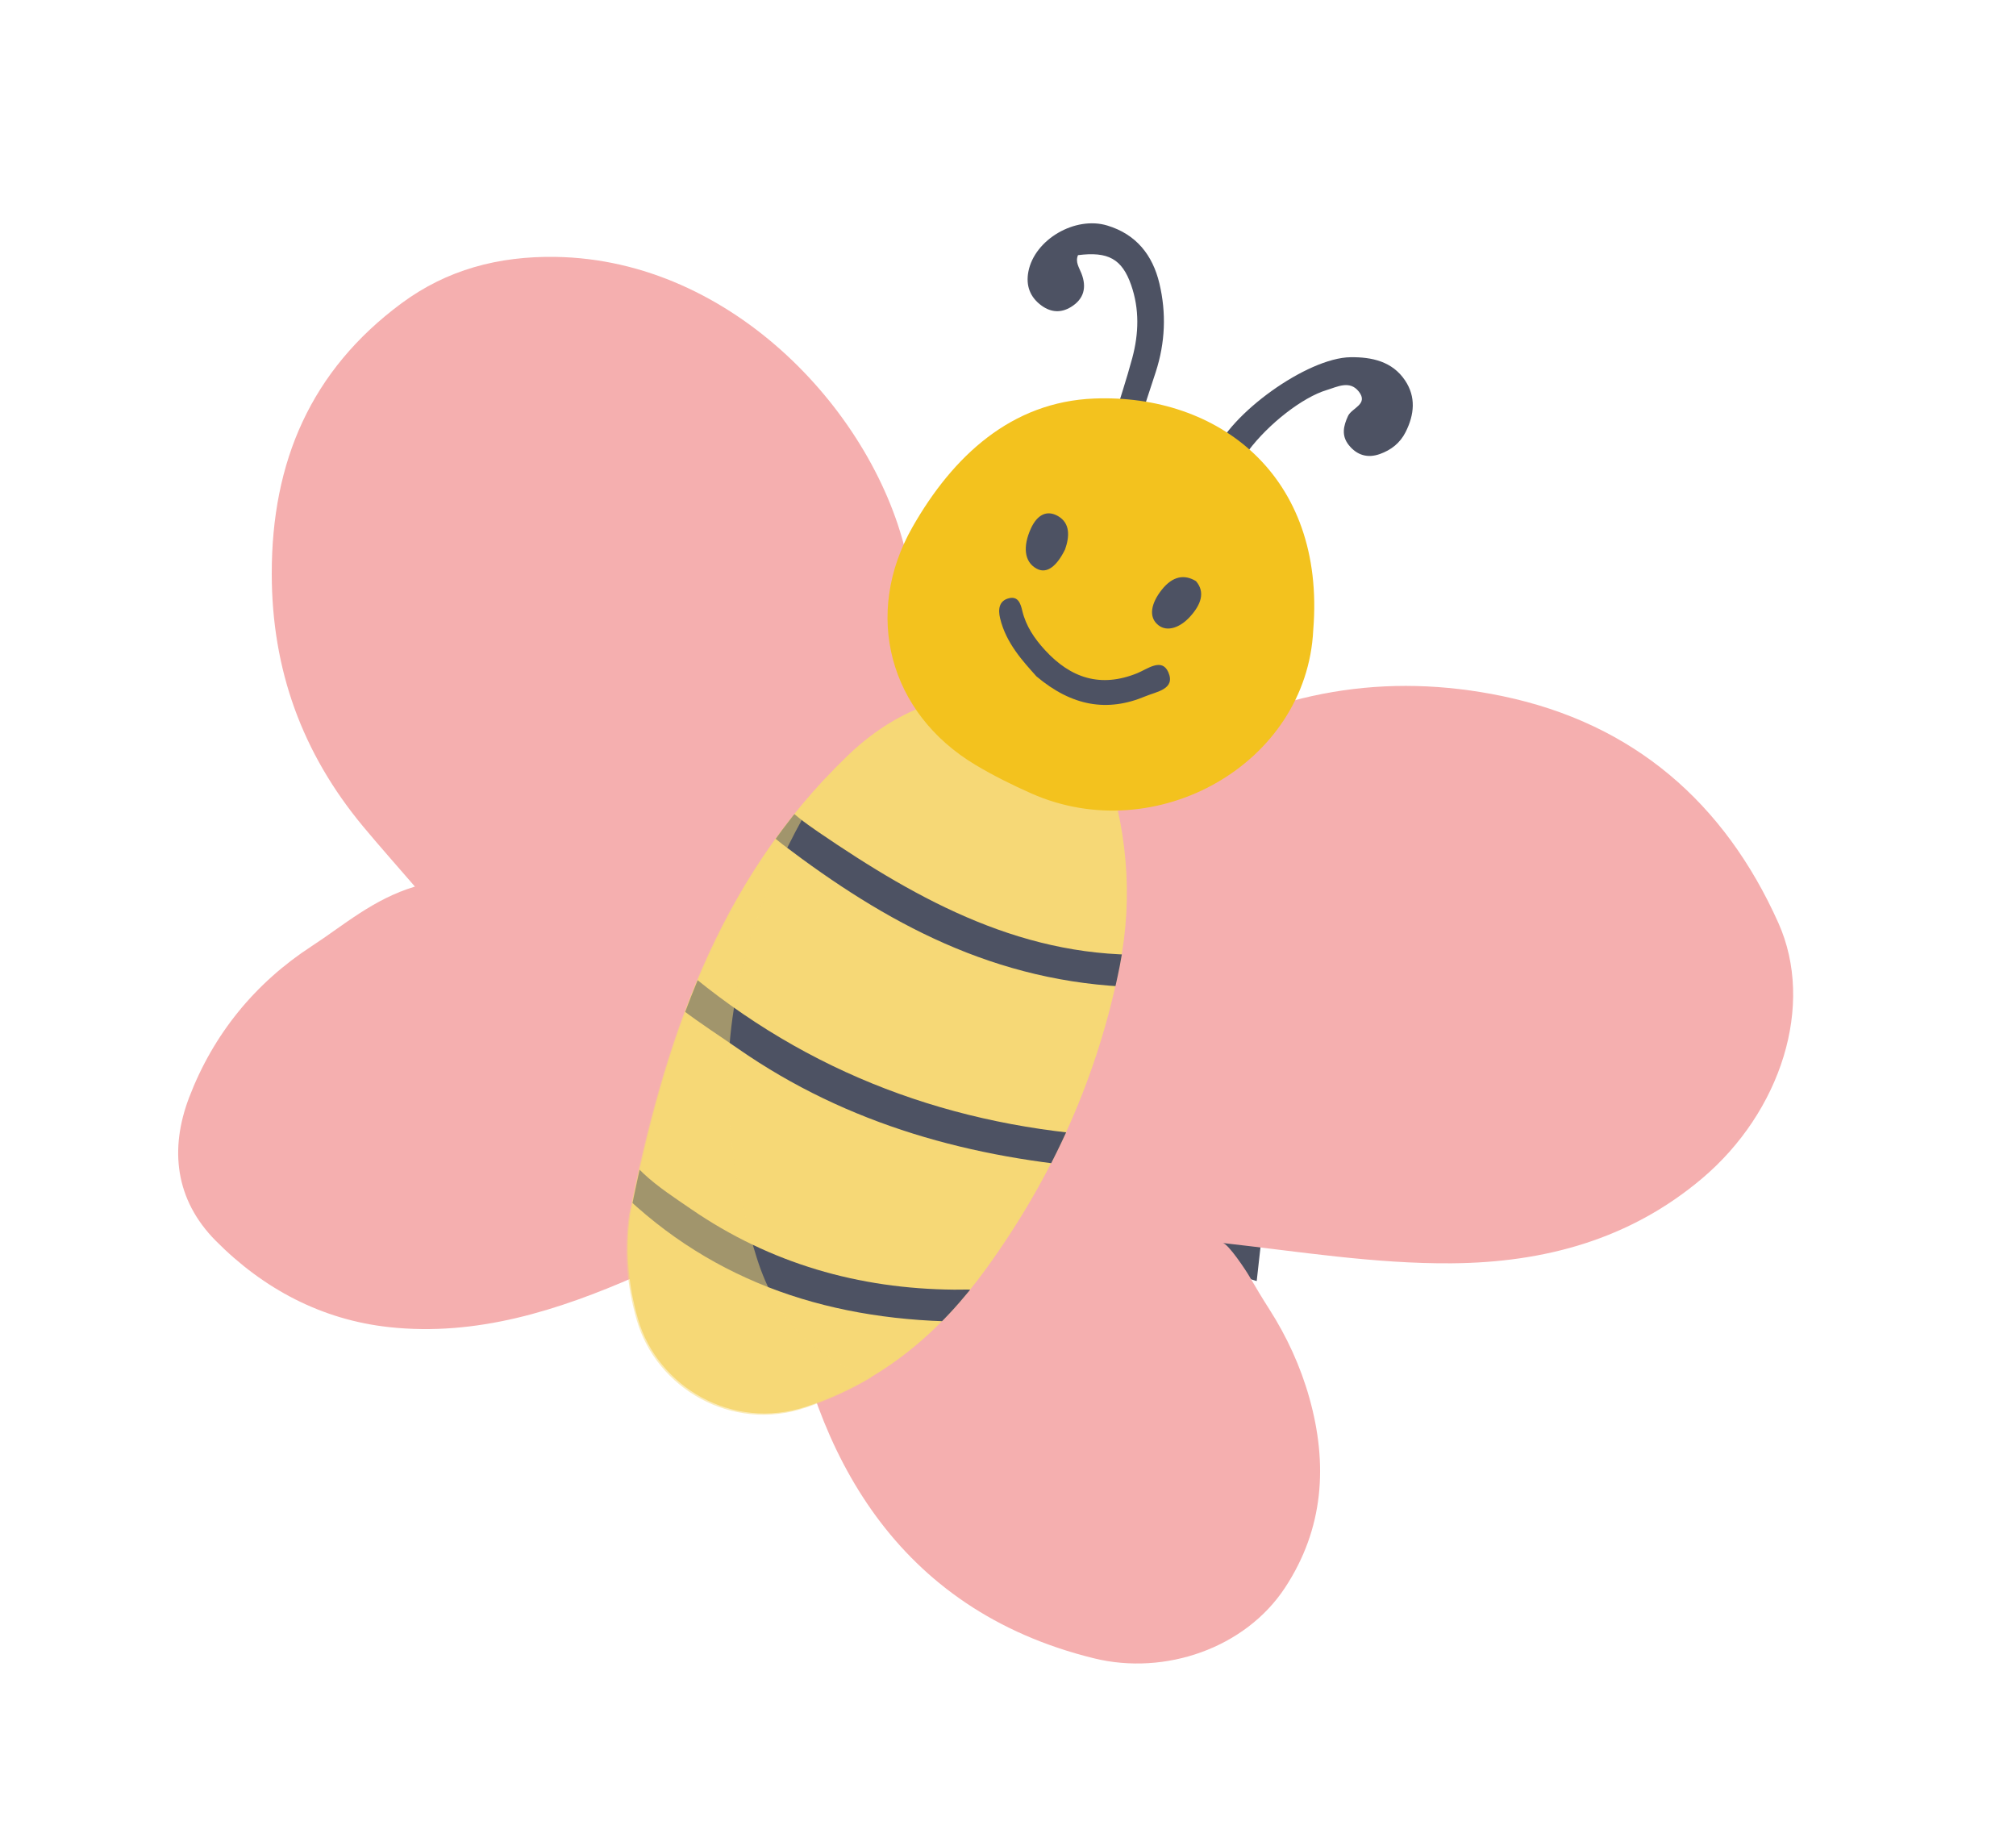 <?xml version="1.0" encoding="UTF-8" standalone="no"?>
<!-- Created with Inkscape (http://www.inkscape.org/) -->

<svg
   version="1.1"
   id="svg1"
   width="543.042"
   height="496.223"
   viewBox="0 0 543.042 496.223"
   xmlns="http://www.w3.org/2000/svg"
   xmlns:svg="http://www.w3.org/2000/svg">
  <defs
     id="defs1">
    <clipPath
       clipPathUnits="userSpaceOnUse"
       id="clipPath918">
      <path
         d="M 0,2000 H 2864.258 V 0 H 0 Z"
         transform="translate(-1047.184,-1184.036)"
         id="path918" />
    </clipPath>
    <clipPath
       clipPathUnits="userSpaceOnUse"
       id="clipPath920">
      <path
         d="M 0,2000 H 2864.258 V 0 H 0 Z"
         transform="translate(-1081.557,-1144.474)"
         id="path920" />
    </clipPath>
    <clipPath
       clipPathUnits="userSpaceOnUse"
       id="clipPath922">
      <path
         d="M 0,2000 H 2864.258 V 0 H 0 Z"
         transform="translate(-987.194,-991.687)"
         id="path922" />
    </clipPath>
    <clipPath
       clipPathUnits="userSpaceOnUse"
       id="clipPath923">
      <path
         d="m 901.429,1161.47 h 98.502 v -129.23 h -98.502 z"
         transform="translate(-940.911,-1161.122)"
         id="path923" />
    </clipPath>
    <clipPath
       clipPathUnits="userSpaceOnUse"
       id="clipPath925">
      <path
         d="M 0,2000 H 2864.258 V 0 H 0 Z"
         transform="matrix(1.333,0,0,-1.333,0,2666.667)"
         id="path925" />
    </clipPath>
    <clipPath
       clipPathUnits="userSpaceOnUse"
       id="clipPath926">
      <path
         d="m 1040.02,1073.71 h 120.52 v -76.714 h -120.52 z"
         transform="translate(-1062.719,-1002.831)"
         id="path926" />
    </clipPath>
    <clipPath
       clipPathUnits="userSpaceOnUse"
       id="clipPath928">
      <path
         d="M 0,2000 H 2864.258 V 0 H 0 Z"
         transform="matrix(1.333,0,0,-1.333,0,2666.667)"
         id="path928" />
    </clipPath>
    <clipPath
       clipPathUnits="userSpaceOnUse"
       id="clipPath929">
      <path
         d="m 907.256,1027.46 h 69.352 v -33.709 h -69.352 z"
         transform="translate(-946.627,-1025.502)"
         id="path929" />
    </clipPath>
    <clipPath
       clipPathUnits="userSpaceOnUse"
       id="clipPath931">
      <path
         d="M 0,2000 H 2864.258 V 0 H 0 Z"
         transform="matrix(1.333,0,0,-1.333,0,2666.667)"
         id="path931" />
    </clipPath>
    <clipPath
       clipPathUnits="userSpaceOnUse"
       id="clipPath932">
      <path
         d="m 1007.84,989.257 h 50.01 v -52.218 h -50.01 z"
         transform="translate(-1028.188,-988.775)"
         id="path932" />
    </clipPath>
    <clipPath
       clipPathUnits="userSpaceOnUse"
       id="clipPath934">
      <path
         d="M 0,2000 H 2864.258 V 0 H 0 Z"
         transform="matrix(1.333,0,0,-1.333,0,2666.667)"
         id="path934" />
    </clipPath>
    <clipPath
       clipPathUnits="userSpaceOnUse"
       id="clipPath935">
      <path
         d="m 920.437,1140.94 h 41.71 v -43.7 h -41.71 z"
         transform="translate(-942.711,-1140.646)"
         id="path935" />
    </clipPath>
    <clipPath
       clipPathUnits="userSpaceOnUse"
       id="clipPath937">
      <path
         d="M 0,2000 H 2864.258 V 0 H 0 Z"
         transform="matrix(1.333,0,0,-1.333,0,2666.667)"
         id="path937" />
    </clipPath>
    <clipPath
       clipPathUnits="userSpaceOnUse"
       id="clipPath938">
      <path
         d="m 1090.62,1055.04 h 41.96 v -39.94 h -41.96 z"
         transform="translate(-1107.645,-1015.281)"
         id="path938" />
    </clipPath>
    <clipPath
       clipPathUnits="userSpaceOnUse"
       id="clipPath940">
      <path
         d="M 0,2000 H 2864.258 V 0 H 0 Z"
         transform="matrix(1.333,0,0,-1.333,0,2666.667)"
         id="path940" />
    </clipPath>
    <clipPath
       clipPathUnits="userSpaceOnUse"
       id="clipPath942">
      <path
         d="M 0,2000 H 2864.258 V 0 H 0 Z"
         transform="translate(-956.722,-990.381)"
         id="path942" />
    </clipPath>
    <clipPath
       clipPathUnits="userSpaceOnUse"
       id="clipPath944">
      <path
         d="m 1000.68,1082.975 c -26.37,-25.395 -37.051,-58.07 -43.958,-92.594 v 0 c -1.03,-7.247 -0.45,-14.313 1.573,-21.281 v 0 c 3.977,-13.696 19.1,-22.652 33.997,-17.68 v 0 c 15.534,5.185 27.024,14.982 36.429,27.976 v 0 c 13.359,18.457 22.484,38.751 26.901,61.065 v 0 c 2.829,14.301 1.482,28.415 -3.48,42.15 v 0 c -3.018,8.355 -9.752,12.599 -17.86,13.053 v 0 c -0.925,0.052 -1.841,0.078 -2.751,0.078 v 0 c -11.649,0 -22.015,-4.258 -30.851,-12.767"
         transform="translate(-1057.506,-1006.006)"
         id="path944" />
    </clipPath>
    <clipPath
       clipPathUnits="userSpaceOnUse"
       id="clipPath946">
      <path
         d="m 1000.68,1082.975 c -26.37,-25.395 -37.051,-58.07 -43.958,-92.594 v 0 c -1.03,-7.247 -0.45,-14.313 1.573,-21.281 v 0 c 3.977,-13.696 19.1,-22.652 33.997,-17.68 v 0 c 15.534,5.185 27.024,14.982 36.429,27.976 v 0 c 13.359,18.457 22.484,38.751 26.901,61.065 v 0 c 2.829,14.301 1.482,28.415 -3.48,42.15 v 0 c -3.018,8.355 -9.752,12.599 -17.86,13.053 v 0 c -0.925,0.052 -1.841,0.078 -2.751,0.078 v 0 c -11.649,0 -22.015,-4.258 -30.851,-12.767"
         transform="translate(-1058.879,-1036.182)"
         id="path946" />
    </clipPath>
    <clipPath
       clipPathUnits="userSpaceOnUse"
       id="clipPath948">
      <path
         d="m 1000.68,1082.975 c -26.37,-25.395 -37.051,-58.07 -43.958,-92.594 v 0 c -1.03,-7.247 -0.45,-14.313 1.573,-21.281 v 0 c 3.977,-13.696 19.1,-22.652 33.997,-17.68 v 0 c 15.534,5.185 27.024,14.982 36.429,27.976 v 0 c 13.359,18.457 22.484,38.751 26.901,61.065 v 0 c 2.829,14.301 1.482,28.415 -3.48,42.15 v 0 c -3.018,8.355 -9.752,12.599 -17.86,13.053 v 0 c -0.925,0.052 -1.841,0.078 -2.751,0.078 v 0 c -11.649,0 -22.015,-4.258 -30.851,-12.767"
         transform="translate(-1020.198,-968.669)"
         id="path948" />
    </clipPath>
    <clipPath
       clipPathUnits="userSpaceOnUse"
       id="clipPath949">
      <path
         d="m 938.248,1084.14 h 86.102 V 929.071 h -86.102 z"
         transform="translate(-939.301,-997.605)"
         id="path949" />
    </clipPath>
    <clipPath
       clipPathUnits="userSpaceOnUse"
       id="clipPath951">
      <path
         d="m 1000.68,1082.975 c -26.37,-25.395 -37.051,-58.07 -43.958,-92.594 v 0 c -1.03,-7.247 -0.45,-14.313 1.573,-21.281 v 0 c 3.977,-13.696 19.1,-22.652 33.997,-17.68 v 0 c 15.534,5.185 27.024,14.982 36.429,27.976 v 0 c 13.359,18.457 22.484,38.751 26.901,61.065 v 0 c 2.829,14.301 1.482,28.415 -3.48,42.15 v 0 c -3.018,8.355 -9.752,12.599 -17.86,13.053 v 0 c -0.925,0.052 -1.841,0.078 -2.751,0.078 v 0 c -11.649,0 -22.015,-4.258 -30.851,-12.767"
         transform="matrix(1.333,0,0,-1.333,0,2666.667)"
         id="path951" />
    </clipPath>
    <clipPath
       clipPathUnits="userSpaceOnUse"
       id="clipPath953">
      <path
         d="M 0,2000 H 2864.258 V 0 H 0 Z"
         transform="translate(-1094.71,-1108.318)"
         id="path953" />
    </clipPath>
    <clipPath
       clipPathUnits="userSpaceOnUse"
       id="clipPath955">
      <path
         d="M 0,2000 H 2864.258 V 0 H 0 Z"
         transform="translate(-1038.792,-1098.944)"
         id="path955" />
    </clipPath>
    <clipPath
       clipPathUnits="userSpaceOnUse"
       id="clipPath957">
      <path
         d="M 0,2000 H 2864.258 V 0 H 0 Z"
         transform="translate(-1071.018,-1118.186)"
         id="path957" />
    </clipPath>
    <clipPath
       clipPathUnits="userSpaceOnUse"
       id="clipPath959">
      <path
         d="M 0,2000 H 2864.258 V 0 H 0 Z"
         transform="translate(-1044.578,-1124.609)"
         id="path959" />
    </clipPath>
    <filter
       style="color-interpolation-filters:sRGB"
       id="filter1454"
       x="-0.109"
       y="-0.124"
       width="1.248"
       height="1.279">
      <feFlood
         result="flood"
         in="SourceGraphic"
         flood-opacity="0.2"
         flood-color="rgb(0,0,0)"
         id="feFlood1453" />
      <feGaussianBlur
         result="blur"
         in="SourceGraphic"
         stdDeviation="8"
         id="feGaussianBlur1453" />
      <feOffset
         result="offset"
         in="blur"
         dx="9"
         dy="9"
         id="feOffset1453" />
      <feComposite
         result="comp1"
         operator="in"
         in="flood"
         in2="offset"
         id="feComposite1453" />
      <feComposite
         result="comp2"
         operator="over"
         in="SourceGraphic"
         in2="comp1"
         id="feComposite1454" />
    </filter>
  </defs>
  <g
     id="g1"
     transform="translate(3745.501,-523.279)">
    <g
       id="g1454">
      <path
         id="path1"
         clip-path="url(#clipPath918)"
         style="fill:#4d5263;fill-opacity:1;fill-rule:nonzero;stroke:#ffffff;stroke-width:33.75;stroke-dasharray:none;stroke-opacity:1;filter:url(#filter1454)"
         d="m 2.781,6.433 c -5.751,-0.017 -11.751,-4.279 -12.806,-9.753 -0.543,-2.818 0.312,-5.189 2.698,-6.902 1.903,-1.364 3.908,-1.472 5.899,-0.256 2.655,1.62 3.21,3.982 2.124,6.781 -0.467,1.202 -1.287,2.306 -0.697,3.699 C 6.073,0.774 8.893,-0.752 10.737,-6.03 c 1.701,-4.865 1.549,-9.836 0.234,-14.741 -0.742,-2.768 -1.595,-5.506 -2.451,-8.244 -1.728,0.105 -3.477,0.133 -5.244,0.064 -16.751,-0.655 -28.558,-11.636 -36.722,-25.953 -0.668,-1.171 -1.263,-2.353 -1.796,-3.541 -7.444,28.087 -35.469,57.627 -70.377,58.14 -11.48,0.169 -21.903,-2.585 -31.08,-9.382 -18.309,-13.562 -26.226,-31.995 -26.209,-54.636 0.014,-19.44 6.169,-36.276 18.463,-51.07 3.241,-3.9 6.619,-7.686 10.469,-12.144 -8.482,-2.562 -14.362,-7.809 -20.834,-12.019 -11.459,-7.452 -19.899,-17.794 -24.782,-30.565 -4.006,-10.477 -2.82,-20.713 5.347,-28.96 9.637,-9.731 21.423,-16 35.105,-17.474 17.123,-1.844 33.109,3.081 48.57,9.732 0.341,-2.722 0.901,-5.425 1.682,-8.112 3.977,-13.697 19.101,-22.653 33.998,-17.681 0.722,0.241 1.426,0.502 2.131,0.763 8.695,-24.023 25.553,-44.156 56.051,-51.628 14.345,-3.515 30.539,2.082 38.562,14.285 7.859,11.954 8.669,24.942 4.925,38.312 -1.782,6.362 -4.558,12.418 -8.12,17.978 -1.427,2.23 -2.748,4.429 -4.066,6.703 -0.667,1.153 -4.221,6.525 -5.332,6.649 15.396,-1.721 30.749,-4.224 46.276,-4.102 18.778,0.148 36.017,4.836 50.577,17.131 15.945,13.466 22.867,35.044 15.434,51.643 -10.862,24.255 -29.24,40.289 -55.699,45.814 -14.505,3.03 -28.498,2.707 -41.965,-0.831 2.102,4.287 3.396,9.053 3.645,14.178 1.332,16.299 -3.983,28.579 -12.911,36.466 4.192,5.455 10.898,10.576 15.602,11.994 2.15,0.649 4.671,2.041 6.507,-0.277 2.049,-2.589 -1.403,-3.301 -2.168,-4.956 -0.927,-2.006 -1.373,-3.954 0.148,-5.865 1.658,-2.085 3.837,-2.696 6.284,-1.821 2.252,0.806 4.08,2.197 5.212,4.452 1.771,3.525 2.114,7.088 -0.111,10.415 -2.583,3.864 -6.729,4.751 -11.032,4.696 -7.217,-0.092 -19.259,-7.876 -24.958,-15.217 -4.833,3.13 -10.396,5.218 -16.355,6.22 0.672,2.005 1.324,4.018 1.975,6.029 1.903,5.883 2.158,11.878 0.728,17.873 C 15.075,0.04 11.758,4.217 5.917,5.986 4.902,6.293 3.846,6.436 2.781,6.433 Z"
         transform="matrix(1.333,0,0,-1.333,-3455.49,591.957)" />
      <g
         id="g1715"
         transform="translate(-14.905,26.011)">
        <g
           id="g1716">
          <g
             id="g1565"
             transform="translate(-1063.892,277.683)">
            <g
               id="g1395"
               transform="translate(-3772.572,-799.645)">
              <path
                 id="path917"
                 d="m 0,0 c -0.59,-1.393 0.229,-2.496 0.696,-3.698 1.086,-2.799 0.531,-5.161 -2.124,-6.781 -1.991,-1.216 -3.995,-1.107 -5.898,0.257 -2.386,1.713 -3.242,4.084 -2.699,6.902 1.25,6.488 9.447,11.273 15.942,9.306 5.841,-1.769 9.158,-5.947 10.53,-11.696 1.43,-5.995 1.175,-11.989 -0.728,-17.872 -1.29,-3.986 -2.584,-7.974 -4.027,-11.906 -0.451,-1.228 -1.501,-2.325 -3.02,-1.89 -1.962,0.561 -2.058,2.138 -1.558,3.806 1.281,4.269 2.703,8.499 3.857,12.801 1.315,4.905 1.467,9.876 -0.234,14.741 C 8.893,-0.752 6.074,0.773 0,0"
                 style="fill:#4d5263;fill-opacity:1;fill-rule:nonzero;stroke:none"
                 transform="matrix(1.333,0,0,-1.333,1396.245,1087.953)"
                 clip-path="url(#clipPath918)" />
              <path
                 id="path919"
                 d="m 0,0 c -1.178,-1.375 -2.279,-2.826 -3.562,-4.095 -0.785,-0.776 -1.92,-0.788 -2.874,-0.176 -1.014,0.65 -1.081,1.676 -0.777,2.75 0.071,0.251 0.183,0.489 0.274,0.734 3.048,8.224 18.879,19.624 27.622,19.735 4.303,0.055 8.449,-0.832 11.032,-4.696 2.225,-3.327 1.883,-6.89 0.112,-10.415 -1.132,-2.255 -2.961,-3.646 -5.213,-4.452 -2.447,-0.875 -4.625,-0.264 -6.283,1.821 -1.521,1.911 -1.075,3.859 -0.148,5.865 0.765,1.655 4.216,2.367 2.167,4.956 -1.836,2.318 -4.357,0.926 -6.507,0.277 C 11.05,10.859 4.173,5.57 0,0"
                 style="fill:#4d5263;fill-opacity:1;fill-rule:nonzero;stroke:none"
                 transform="matrix(1.333,0,0,-1.333,1442.076,1140.702)"
                 clip-path="url(#clipPath920)" />
              <path
                 id="path921"
                 d="m 0,0 c -10.509,-5.025 -19.727,-9.749 -29.198,-13.892 -15.889,-6.951 -32.32,-12.213 -49.952,-10.314 -13.682,1.474 -25.468,7.743 -35.105,17.474 -8.167,8.247 -9.353,18.484 -5.347,28.961 4.883,12.771 13.323,23.113 24.782,30.565 6.472,4.21 12.352,9.457 20.834,12.019 -3.85,4.458 -7.228,8.244 -10.469,12.144 -12.294,14.794 -18.448,31.63 -18.462,51.07 -0.017,22.641 7.9,41.074 26.209,54.636 9.177,6.797 19.599,9.551 31.079,9.382 36.053,-0.529 64.832,-32.027 71.106,-60.902 3.033,-13.957 6.644,-27.8 10.37,-41.593 2.96,-10.958 3.621,-11.024 13.995,-7.508 6.456,2.189 12.963,4.313 19.585,5.89 3.589,0.854 6.795,2.347 9.821,4.135 20.787,12.288 43.018,16.139 66.588,11.216 26.459,-5.525 44.837,-21.56 55.699,-45.815 7.433,-16.599 0.512,-38.177 -15.433,-51.643 -14.56,-12.295 -31.799,-16.983 -50.577,-17.131 -15.527,-0.122 -30.879,2.381 -46.275,4.102 1.111,-0.124 4.665,-5.497 5.332,-6.65 1.318,-2.274 2.639,-4.473 4.066,-6.703 3.562,-5.56 6.338,-11.615 8.12,-17.977 3.744,-13.37 2.933,-26.358 -4.926,-38.312 C 93.819,-89.049 77.626,-94.646 63.281,-91.131 23.112,-81.289 6.569,-49.501 1.234,-15.762 0.479,-10.989 0.456,-6.101 0,0"
                 style="fill:#f5afaf;fill-opacity:1;fill-rule:nonzero;stroke:none"
                 transform="matrix(1.333,0,0,-1.333,1316.258,1344.418)"
                 clip-path="url(#clipPath922)" />
              <g
                 id="g924"
                 clip-path="url(#clipPath925)">
                <path
                   d="m 0,0 c 9.201,-0.685 17.394,-6.193 24.349,-13.963 8.797,-9.826 15.369,-21.053 19.855,-33.368 4.893,-13.437 9.162,-27.101 13.694,-40.669 0.206,-0.616 0.322,-1.26 0.483,-1.891 0.654,-2.561 1.642,-5.618 -1.945,-6.415 -2.927,-0.65 -3.398,2.369 -4.107,4.465 -4.061,12.012 -7.993,24.068 -12.151,36.046 -4.733,13.628 -11.145,26.345 -20.812,37.249 -6.8,7.671 -14.985,12.345 -25.478,12.411 -15.003,0.095 -26.794,-11.386 -26.752,-26.405 0.047,-17.031 5.99,-31.815 17.753,-44.148 6.983,-7.32 14.957,-13.513 23.056,-19.54 8.878,-6.607 17.492,-13.543 25.672,-21.001 1.678,-1.531 3.345,-3.117 4.76,-4.883 1.465,-1.826 2.627,-4.076 0.355,-6.027 -2.018,-1.734 -3.569,-0.054 -4.953,1.361 -11.654,11.916 -25.315,21.396 -38.321,31.68 -11.02,8.713 -21.374,18.03 -27.683,31.053 -5.073,10.471 -7.91,21.384 -7.129,32.987 C -37.948,-10.169 -22.226,2.673 0,0"
                   style="fill:#f5afaf;fill-opacity:1;fill-rule:nonzero;stroke:none"
                   transform="matrix(1.333,0,0,-1.333,1254.547,1118.505)"
                   clip-path="url(#clipPath923)"
                   id="path924" />
              </g>
              <g
                 id="g927"
                 clip-path="url(#clipPath928)">
                <path
                   d="m 0,0 c -6.139,0.695 -12.285,1.34 -18.415,2.11 -2.346,0.295 -4.805,1.059 -4.192,4.101 0.481,2.392 2.811,2.412 4.779,2.191 C -6.861,7.176 4.264,7.633 15.088,4.802 25.52,2.074 36.225,1.159 46.999,0.949 55.221,0.79 63.179,2.021 70.953,4.71 76.371,6.584 80.95,9.713 84.111,14.376 94.888,30.277 92.922,40.7 80.798,51.259 67.708,62.662 52.318,64.808 36.062,63.834 19.937,62.87 4.942,57.476 -9.716,50.998 c -2.43,-1.074 -5.94,-4.158 -7.735,-0.665 -2.21,4.304 2.68,5.078 5.355,6.349 17.493,8.309 35.668,14.099 55.276,14.192 18.45,0.087 34.353,-5.78 47.167,-19.564 6.584,-7.083 8.824,-15.057 6.7,-24.25 C 93.648,12.35 85.368,1.991 70.406,-2.491 54.698,-7.197 38.89,-6.352 23.111,-3.537 15.431,-2.167 7.835,-0.332 0,0"
                   style="fill:#f5afaf;fill-opacity:1;fill-rule:nonzero;stroke:none"
                   transform="matrix(1.333,0,0,-1.333,1416.959,1329.559)"
                   clip-path="url(#clipPath926)"
                   id="path927" />
              </g>
              <g
                 id="g930"
                 clip-path="url(#clipPath931)">
                <path
                   d="m 0,0 c 5.16,-0.584 10.372,-0.893 15.462,-1.849 3.441,-0.645 7.478,-1.294 9.407,-4.514 1.879,-3.138 7.016,-6.243 4.372,-9.933 -3.359,-4.687 -4.141,-12.275 -11.689,-13.166 -13.86,-1.638 -27.748,-3.48 -41.714,-1.276 -8.914,1.407 -14.304,5.725 -15.075,11.617 -0.99,7.557 3.619,15.046 11.473,18.52 4.532,2.005 9.3,2.9 14.245,2.45 C -8.992,1.437 -4.48,0.847 0.038,0.335 0.025,0.224 0.013,0.112 0,0"
                   style="fill:#f5afaf;fill-opacity:1;fill-rule:nonzero;stroke:none"
                   transform="matrix(1.333,0,0,-1.333,1262.169,1299.331)"
                   clip-path="url(#clipPath929)"
                   id="path930" />
              </g>
              <g
                 id="g933"
                 clip-path="url(#clipPath934)">
                <path
                   d="m 0,0 c 3.041,0.434 4.627,-0.613 6.104,-1.983 7.644,-7.09 15.161,-14.304 20.262,-23.559 2.386,-4.33 3.891,-8.909 3.064,-14.015 -1.516,-9.354 -9.808,-14.337 -18.82,-11.282 -3.474,1.178 -6.334,3.271 -8.991,5.695 -10.094,9.211 -16.644,20.705 -21.269,33.386 -1.632,4.475 -0.562,7.145 4.771,8.35 C -9.629,-2.223 -5.051,1.868 0,0"
                   style="fill:#f5afaf;fill-opacity:1;fill-rule:nonzero;stroke:none"
                   transform="matrix(1.333,0,0,-1.333,1370.917,1348.3)"
                   clip-path="url(#clipPath932)"
                   id="path933" />
              </g>
              <g
                 id="g936"
                 clip-path="url(#clipPath937)">
                <path
                   d="m 0,0 c 17.315,-2.705 25.012,-20.914 14.961,-35.393 -5.003,-7.206 -14.783,-9.963 -23.343,-6.581 -8.963,3.542 -14.972,13.792 -13.73,23.421 C -20.389,-5.179 -11.984,1.873 0,0"
                   style="fill:#f5afaf;fill-opacity:1;fill-rule:nonzero;stroke:none"
                   transform="matrix(1.333,0,0,-1.333,1256.948,1145.805)"
                   clip-path="url(#clipPath935)"
                   id="path936" />
              </g>
              <g
                 id="g939"
                 clip-path="url(#clipPath940)">
                <path
                   d="M 0,0 C -10.243,1.301 -18.115,11.335 -16.896,21.537 -15.612,32.278 -4.126,41.186 7.105,39.572 19.399,37.804 25.402,29.356 24.901,16.764 24.499,6.628 11.771,-1.496 0,0"
                   style="fill:#f5afaf;fill-opacity:1;fill-rule:nonzero;stroke:none"
                   transform="matrix(1.333,0,0,-1.333,1476.86,1312.959)"
                   clip-path="url(#clipPath938)"
                   id="path939" />
              </g>
              <path
                 id="path941"
                 d="m 0,0 c 6.907,34.523 17.588,67.2 43.958,92.595 9.525,9.173 20.829,13.405 33.602,12.689 8.107,-0.455 14.842,-4.698 17.86,-13.054 4.962,-13.734 6.309,-27.849 3.479,-42.15 C 94.483,27.766 85.358,7.473 71.999,-10.984 62.593,-23.979 51.104,-33.776 35.57,-38.961 20.673,-43.933 5.549,-34.977 1.572,-21.28 -0.451,-14.313 -1.03,-7.247 0,0"
                 style="fill:#f6d876;fill-opacity:1;fill-rule:nonzero;stroke:none"
                 transform="matrix(1.333,0,0,-1.333,1275.63,1346.159)"
                 clip-path="url(#clipPath942)" />
              <path
                 id="path943"
                 d="m 0,0 c 0.787,-4.042 0.419,-6.902 -4.987,-6.494 -26.688,2.012 -51.827,8.784 -74.045,24.242 -7.427,5.167 -15.381,9.874 -20.976,17.232 -1.922,2.528 -5.97,6.148 -1.275,8.865 3.887,2.25 5.146,-2.289 6.518,-5.149 1.482,-3.088 4.483,-4.615 6.98,-6.645 C -62.167,11.219 -32.596,1.162 0.17,-0.17 Z"
                 style="fill:#4d5263;fill-opacity:1;fill-rule:nonzero;stroke:none"
                 transform="matrix(1.333,0,0,-1.333,1410.008,1325.325)"
                 clip-path="url(#clipPath944)" />
              <path
                 id="path945"
                 d="m 0,0 c -28.531,0.785 -50.669,13.089 -71.373,28.815 -3.638,2.764 -6.571,6.281 -8.739,10.327 -0.904,1.686 -1.671,3.53 -2.041,5.393 -0.388,1.952 -0.077,4.02 2.397,4.559 2.245,0.49 3.809,-0.385 4.114,-2.817 C -74.736,39.068 -69.54,35.001 -64.2,31.354 -43.624,17.3 -22.174,5.474 3.948,6.606 4.915,6.648 5.918,6.646 6.853,6.437 8.505,6.068 9.898,5.218 10.062,3.336 10.241,1.274 8.644,0.301 7.093,0.132 4.222,-0.18 1.296,0.009 0,0"
                 style="fill:#4d5263;fill-opacity:1;fill-rule:nonzero;stroke:none"
                 transform="matrix(1.333,0,0,-1.333,1411.839,1285.091)"
                 clip-path="url(#clipPath946)" />
              <path
                 id="path947"
                 d="m 0,0 c -27.099,0.9 -50.683,9.858 -69.327,30.156 -1.962,2.136 -4.183,4.21 -4.699,7.236 -0.33,1.94 -0.252,4.042 2.151,4.787 2.102,0.653 3.86,0.177 4.56,-2.211 2.481,-8.474 9.583,-12.805 16.153,-17.317 C -35.213,11.698 -17.339,6.56 1.979,6.394 4.894,6.368 7.885,6.72 10.52,5.161 11.658,4.488 12.098,3.231 11.792,1.806 11.543,0.642 10.603,0.155 9.719,0.116 6.484,-0.03 3.24,0.022 0,0"
                 style="fill:#4d5263;fill-opacity:1;fill-rule:nonzero;stroke:none"
                 transform="matrix(1.333,0,0,-1.333,1360.264,1375.108)"
                 clip-path="url(#clipPath948)" />
              <g
                 opacity="0.5"
                 id="g950"
                 clip-path="url(#clipPath951)">
                <path
                   d="m 0,0 c 3.282,24.412 9.972,47.59 24.625,67.905 3.437,4.762 7.192,9.219 11.562,13.134 3.218,2.885 6.999,4.648 11.29,5.34 3.496,0.563 6.616,-0.373 8.748,-3.048 2.179,-2.735 -0.624,-4.824 -1.836,-6.904 C 44.444,59.35 37.58,41.298 37.223,21.287 36.995,8.536 39.178,-3.919 42.982,-16.079 c 4.104,-13.12 12.591,-21.7 26.136,-24.943 3.473,-0.832 7.026,-1.389 10.429,-2.441 6.38,-1.969 7.206,-5.784 2.515,-10.719 C 68.462,-68.486 41.069,-73.066 24.22,-63.48 9.126,-54.893 2.982,-40.371 -0.104,-24.292 -1.64,-16.285 -1.093,-8.106 0,0"
                   style="fill:#f6d876;fill-opacity:1;fill-rule:nonzero;stroke:none"
                   transform="matrix(1.333,0,0,-1.333,1252.401,1336.527)"
                   clip-path="url(#clipPath949)"
                   id="path950" />
              </g>
              <path
                 id="path952"
                 d="m 0,0 c -1.312,-27.099 -31.795,-44.203 -56.991,-33.016 -3.852,1.71 -7.659,3.597 -11.273,5.76 -17.432,10.429 -22.782,30.407 -12.709,48.071 8.164,14.317 19.972,25.298 36.723,25.953 C -19.275,47.743 2.552,31.235 0,0"
                 style="fill:#f3c21e;fill-opacity:1;fill-rule:nonzero;stroke:none"
                 transform="matrix(1.333,0,0,-1.333,1459.613,1188.91)"
                 clip-path="url(#clipPath953)" />
              <path
                 id="path954"
                 d="m 0,0 c -2.686,3.01 -6.134,6.673 -7.35,11.745 -0.411,1.713 -0.283,3.539 1.797,4.047 1.855,0.454 2.343,-1.078 2.69,-2.538 0.736,-3.098 2.456,-5.618 4.581,-7.936 5.205,-5.679 11.243,-7.675 18.658,-4.67 2.023,0.82 4.949,3.174 6.263,0.212 C 28.176,-2.604 24.228,-3.088 22.06,-4.004 14.313,-7.277 7.162,-6.025 0,0"
                 style="fill:#4d5263;fill-opacity:1;fill-rule:nonzero;stroke:none"
                 transform="matrix(1.333,0,0,-1.333,1385.055,1201.408)"
                 clip-path="url(#clipPath955)" />
              <path
                 id="path956"
                 d="M 0,0 C 1.935,-2.244 0.994,-4.78 -1.22,-7.204 -3.211,-9.385 -5.781,-10.306 -7.566,-8.927 -9.742,-7.248 -9,-4.38 -6.927,-1.759 -4.69,1.071 -2.301,1.404 0,0"
                 style="fill:#4d5263;fill-opacity:1;fill-rule:nonzero;stroke:none"
                 transform="matrix(1.333,0,0,-1.333,1428.024,1175.752)"
                 clip-path="url(#clipPath957)" />
              <path
                 id="path958"
                 d="m 0,0 c -1.58,-3.241 -3.594,-5.062 -5.729,-3.918 -2.643,1.417 -2.755,4.631 -1.223,8.046 1.33,2.963 3.332,3.852 5.521,2.589 C 1.069,5.276 0.896,2.567 0,0"
                 style="fill:#4d5263;fill-opacity:1;fill-rule:nonzero;stroke:none"
                 transform="matrix(1.333,0,0,-1.333,1392.77,1167.188)"
                 clip-path="url(#clipPath959)" />
            </g>
          </g>
        </g>
      </g>
    </g>
  </g>
</svg>
